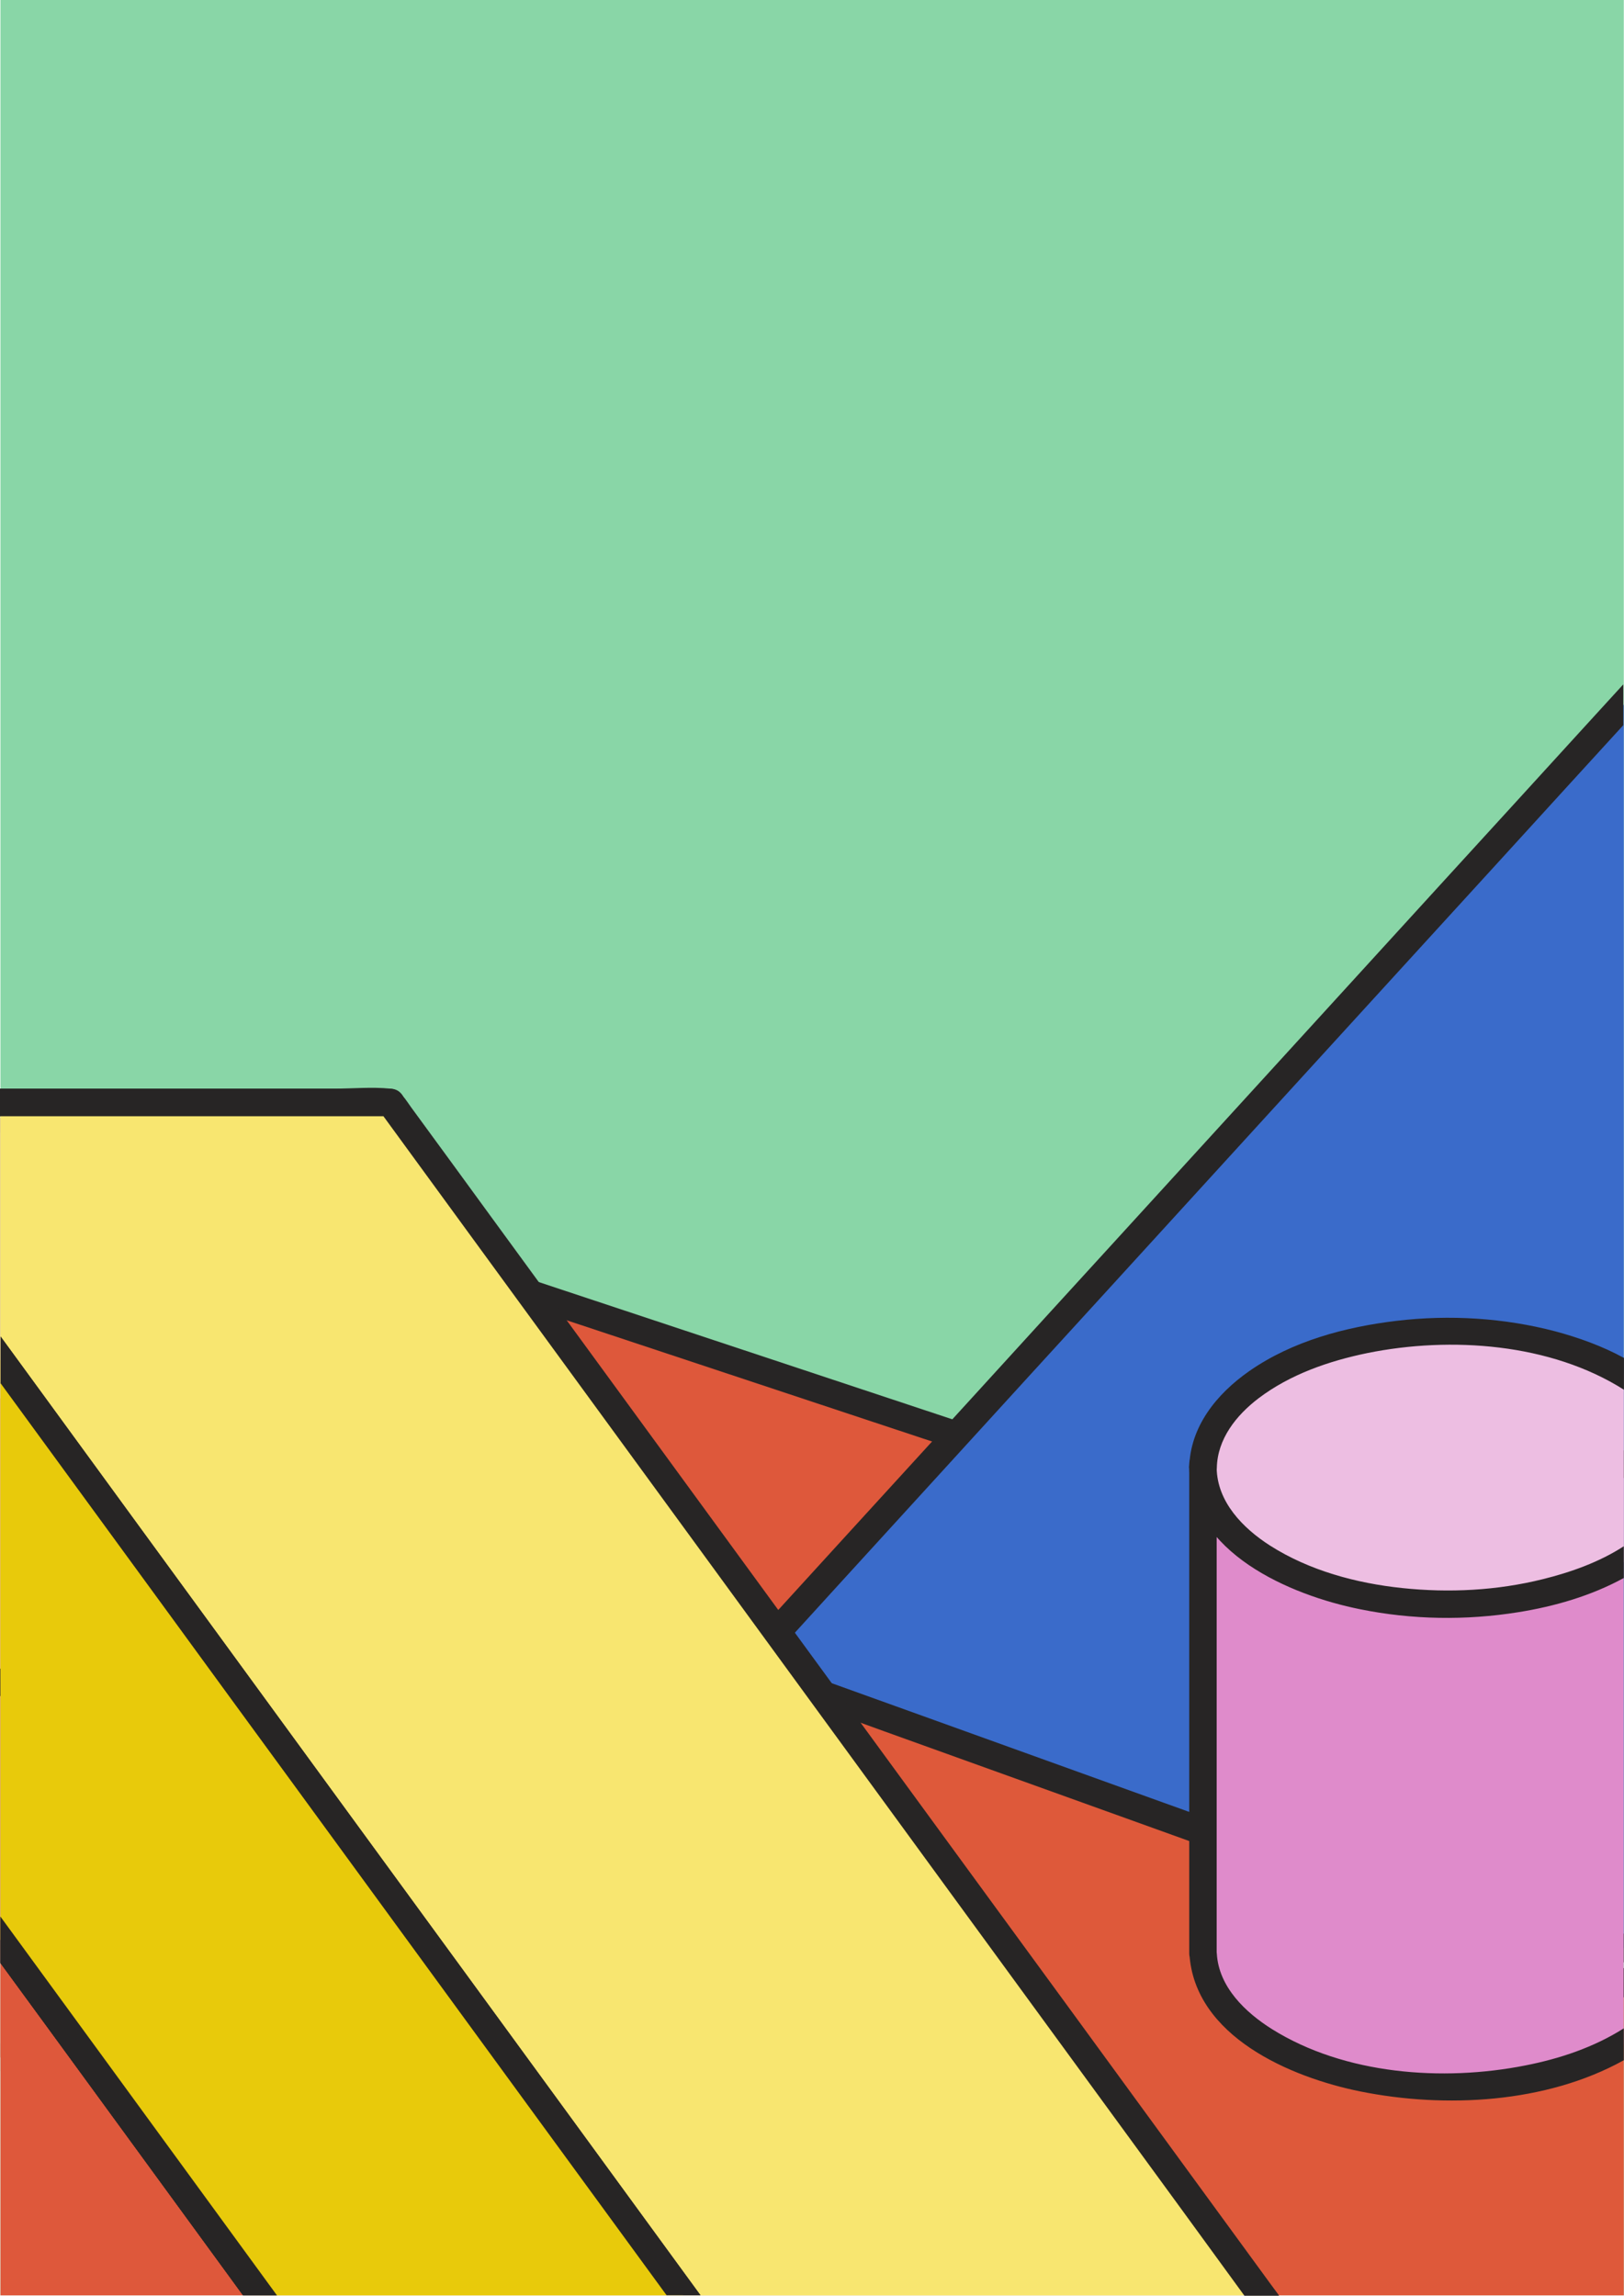 <?xml version="1.0" encoding="UTF-8" standalone="no"?>
<!-- Creator: CorelDRAW X6 -->

<svg
   xmlns:dc="http://purl.org/dc/elements/1.1/"
   xmlns:cc="http://creativecommons.org/ns#"
   xmlns:rdf="http://www.w3.org/1999/02/22-rdf-syntax-ns#"
   xmlns:svg="http://www.w3.org/2000/svg"
   xmlns="http://www.w3.org/2000/svg"
   xmlns:sodipodi="http://sodipodi.sourceforge.net/DTD/sodipodi-0.dtd"
   xmlns:inkscape="http://www.inkscape.org/namespaces/inkscape"
   xml:space="preserve"
   width="9.825in"
   height="13.891in"
   version="1.1"
   style="clip-rule:evenodd;fill-rule:evenodd;image-rendering:optimizeQuality;shape-rendering:geometricPrecision;text-rendering:geometricPrecision"
   viewBox="0 0 9824.767 13891"
   id="svg286"
   sodipodi:docname="59097.svg"
   inkscape:version="0.92.3 (2405546, 2018-03-11)"><sodipodi:namedview
   pagecolor="#ffffff"
   bordercolor="#666666"
   borderopacity="1"
   objecttolerance="10"
   gridtolerance="10"
   guidetolerance="10"
   inkscape:pageopacity="0"
   inkscape:pageshadow="2"
   inkscape:window-width="1218"
   inkscape:window-height="1001"
   id="namedview288"
   showgrid="false"
   fit-margin-top="0"
   fit-margin-left="0"
   fit-margin-right="0"
   fit-margin-bottom="0"
   inkscape:zoom="0.26643802"
   inkscape:cx="428.57535"
   inkscape:cy="340.5157"
   inkscape:window-x="54"
   inkscape:window-y="-8"
   inkscape:window-maximized="1"
   inkscape:current-layer="svg286" />
 <defs
   id="defs4"><style
     type="text/css"
     id="style2">
   <![CDATA[
    .fil3 {fill:#272525;fill-rule:nonzero}
    .fil4 {fill:#446EC0;fill-rule:nonzero}
    .fil9 {fill:#5478E8;fill-rule:nonzero}
    .fil14 {fill:#5CA157;fill-rule:nonzero}
    .fil10 {fill:#69BA8B;fill-rule:nonzero}
    .fil1 {fill:#87CEB7;fill-rule:nonzero}
    .fil11 {fill:#A27FF2;fill-rule:nonzero}
    .fil13 {fill:#A2C8E9;fill-rule:nonzero}
    .fil5 {fill:#DA757F;fill-rule:nonzero}
    .fil2 {fill:#DE583B;fill-rule:nonzero}
    .fil12 {fill:#E27F4E;fill-rule:nonzero}
    .fil6 {fill:#E7C4C7;fill-rule:nonzero}
    .fil8 {fill:#EEC161;fill-rule:nonzero}
    .fil15 {fill:#F2D254;fill-rule:nonzero}
    .fil7 {fill:#F8E670;fill-rule:nonzero}
    .fil0 {fill:white;fill-rule:nonzero}
   ]]>
  </style></defs>
 <polygon
   style="fill:#ffffff;fill-rule:nonzero"
   id="polygon7"
   points="0,16667 34722,16667 34722,0 0,0 "
   class="fil0"
   transform="translate(-1585.412,-1389)" /><polygon
   style="fill:#89d6a7;fill-rule:nonzero;fill-opacity:1"
   id="polygon9"
   points="1588,1389 11409,1389 11409,15278 1588,15278 "
   class="fil1"
   transform="translate(-1585.412,-1389)" /><polygon
   style="fill:#de583b;fill-rule:nonzero"
   id="polygon11"
   points="1588,8152 10005,10944 10005,13838 1588,13838 "
   class="fil2"
   transform="translate(-1585.412,-1389)" /><path
   style="fill:#272525;fill-rule:nonzero"
   inkscape:connector-curvature="0"
   id="path13"
   d="m 8419.588,12366 c -289,0 -578,0 -867,0 -694,0 -1389,0 -2084,0 -840,0 -1681,0 -2521,0 -727,0 -1454,0 -2181,0 -240,0 -480,0 -719,0 -15,0 -30,0 -44,-1 v 167 h 554 c 694,0 1389,0 2083,0 840,0 1681,0 2521,0 727,0 1454,0 2181,0 353,0 709,11 1062,0 5,0 10,0 15,0 107,0 107,-167 0,-167 z M 2.588,6851 c 177,59 355,118 532,177 695,231 1390,461 2084,692 841,279 1681,558 2522,837 727,241 1454,482 2181,724 240,80 479,159 719,239 112,37 226,88 342,113 5,1 10,3 15,5 -20,-27 -41,-54 -61,-80 0,325 0,651 0,976 0,519 0,1038 0,1558 0,120 0,240 0,360 0,107 167,107 167,0 0,-325 0,-651 0,-976 0,-519 0,-1038 0,-1558 0,-120 0,-240 0,-360 0,-38 -26,-69 -61,-80 -289,-96 -579,-192 -868,-288 -695,-231 -1390,-461 -2084,-692 -841,-279 -1681,-558 -2522,-837 -727,-241 -1454,-482 -2181,-724 -240,-80 -479,-159 -719,-239 -22,-7 -44,-15 -65,-22 v 176 z"
   class="fil3" /><polygon
   style="fill:#3a6bca;fill-rule:nonzero;fill-opacity:1"
   id="polygon15"
   points="5917,11668 11409,5653 11409,13176 "
   class="fil4"
   transform="translate(-1585.412,-1389)" /><path
   style="fill:#272525;fill-rule:nonzero"
   inkscape:connector-curvature="0"
   id="path17"
   d="m 4390.588,10338 c 60,-66 120,-131 179,-197 163,-178 326,-357 488,-535 241,-264 481,-527 722,-791 294,-322 587,-644 881,-965 320,-351 640,-701 960,-1052 325,-356 649,-711 974,-1067 303,-332 606,-663 908,-995 l 318,-348 v -247 l -234,256 c -294,322 -587,644 -881,965 -320,351 -640,701 -960,1052 -325,356 -649,711 -974,1067 -303,332 -606,663 -908,995 -256,280 -512,561 -768,841 -184,202 -368,403 -552,605 -87,95 -176,189 -261,286 -4,4 -7,8 -11,12 -72,79 45,197 118,118 z m 5432,1362 -1036,-284 c -645,-177 -1289,-354 -1934,-531 -557,-153 -1115,-306 -1672,-459 -271,-74 -542,-160 -816,-224 -4,-1 -8,-2 -11,-3 -104,-28 -148,132 -44,161 223,61 446,122 669,184 535,147 1070,294 1605,441 645,177 1289,354 1934,531 l 1306,358 v -173 z"
   class="fil3" /><polygon
   style="fill:#de583b;fill-rule:nonzero"
   id="polygon19"
   points="1588,13126 3159,15278 1588,15278 "
   class="fil2"
   transform="translate(-1585.412,-1389)" /><path
   style="fill:#272525;fill-rule:nonzero"
   inkscape:connector-curvature="0"
   id="path21"
   d="m 2.588,11878 413,565 c 272,372 544,745 815,1117 l 240,329 h 205 l -199,-273 c -272,-372 -544,-745 -815,-1117 l -659,-902 z"
   class="fil3" /><polygon
   style="fill:#de593a;fill-rule:nonzero;fill-opacity:1"
   id="polygon23"
   points="11409,13384 11409,15278 3159,15278 1588,13126 1588,9850 1818,9933 3950,10700 6566,11642 "
   class="fil5"
   transform="translate(-1585.412,-1389)" /><path
   style="fill:#272525;fill-rule:nonzero"
   inkscape:connector-curvature="0"
   id="path25"
   d="m 1675.588,13889 c -383,-524 -765,-1048 -1148,-1572 l -525,-720 v 281 l 313,428 c 385,528 770,1055 1155,1583 z m -1673,-5339 364,131 c 469,169 939,338 1408,507 228,82 455,164 683,246 437,157 874,314 1311,472 386,139 772,278 1158,417 139,50 279,100 418,151 403,145 806,290 1209,435 519,187 1037,373 1556,560 468,169 937,337 1405,506 l 310,111 v -177 0 c -434,-156 -868,-312 -1302,-468 -520,-187 -1040,-374 -1560,-561 -446,-161 -892,-321 -1338,-482 -206,-74 -411,-148 -617,-222 -273,-98 -547,-197 -820,-295 -488,-176 -975,-351 -1463,-527 -200,-72 -400,-144 -601,-216 -481,-173 -963,-346 -1444,-520 l -675,-243 v 177 z"
   class="fil3" /><path
   style="fill:#df8bcb;fill-rule:nonzero;fill-opacity:1"
   inkscape:connector-curvature="0"
   id="path27"
   d="m 9823.588,12370 c -269,157 -648,255 -1068,255 -803,0 -1456,-358 -1477,-803 h -1 V 8860 h 2545 v 3510 z"
   class="fil6" /><path
   style="fill:#272525;fill-rule:nonzero"
   inkscape:connector-curvature="0"
   id="path29"
   d="m 9823.588,12273 c -181,115 -388,184 -598,225 -498,98 -1090,55 -1530,-220 -161,-101 -322,-255 -334,-456 -3,-45 -36,-83 -83,-83 0,0 0,0 -1,0 28,28 56,56 83,83 0,-329 0,-659 0,-988 0,-535 0,-1070 0,-1605 0,-123 0,-246 0,-369 -28,28 -56,56 -83,83 333,0 667,0 1001,0 h 1545 v -167 h -591 c -529,0 -1058,0 -1588,0 -122,0 -245,0 -367,0 -45,0 -83,38 -83,83 0,335 0,671 0,1006 0,531 0,1062 0,1593 0,121 0,242 0,363 0,45 38,83 83,83 0,0 0,0 1,0 -28,-28 -56,-56 -83,-83 30,501 613,749 1035,834 513,103 1123,72 1593,-189 v -194 z"
   class="fil3" /><path
   style="fill:#edbee2;fill-rule:nonzero;fill-opacity:1"
   inkscape:connector-curvature="0"
   id="path31"
   d="m 7277.588,8882 c 0,455 662,825 1478,825 420,0 799,-98 1068,-255 V 8312 c -269,-157 -648,-255 -1068,-255 -816,0 -1478,369 -1478,825 z"
   class="fil6" /><path
   style="fill:#272525;fill-rule:nonzero"
   inkscape:connector-curvature="0"
   id="path33"
   d="m 7194.588,8882 c 7,512 610,770 1033,855 315,64 641,69 958,18 219,-35 441,-99 638,-207 v -192 c -148,96 -320,157 -489,199 -277,69 -567,84 -851,54 -278,-29 -563,-106 -800,-257 -164,-105 -320,-264 -323,-470 -2,-107 -168,-107 -167,0 z m 2629,-666 c -130,-71 -272,-122 -413,-160 -311,-82 -642,-102 -961,-64 -311,37 -633,123 -893,305 -196,137 -358,336 -362,585 -2,107 165,107 167,0 3,-175 118,-319 252,-421 191,-145 426,-226 659,-274 504,-102 1108,-60 1552,222 v -194 z"
   class="fil3" /><polygon
   style="fill:#f8e670;fill-rule:nonzero"
   id="polygon35"
   points="3950,8059 1588,8059 1588,11567 3950,11567 "
   class="fil7"
   transform="translate(-1585.412,-1389)" /><path
   style="fill:#272525;fill-rule:nonzero"
   inkscape:connector-curvature="0"
   id="path37"
   d="m 2.588,10262 h 46 c 629,0 1257,0 1886,0 143,0 287,0 430,0 45,0 83,-38 83,-83 0,-396 0,-792 0,-1187 0,-630 0,-1260 0,-1890 0,-144 0,-287 0,-431 0,-45 -38,-83 -83,-83 -395,0 -790,0 -1185,0 h -1178 v 167 h 46 c 629,0 1257,0 1886,0 143,0 287,0 430,0 -28,-28 -56,-56 -83,-83 0,396 0,792 0,1187 0,630 0,1260 0,1890 0,144 0,287 0,431 28,-28 56,-56 83,-83 -395,0 -790,0 -1185,0 h -1178 v 167 z"
   class="fil3" /><polygon
   style="fill:#f8e670;fill-rule:nonzero"
   id="polygon39"
   points="3951,8059 1588,8059 1588,9618 5720,15278 9221,15278 "
   class="fil7"
   transform="translate(-1585.412,-1389)" /><path
   style="fill:#272525;fill-rule:nonzero"
   inkscape:connector-curvature="0"
   id="path41"
   d="m 7737.588,13889 -48,-65 c -238,-326 -476,-652 -714,-978 -329,-451 -658,-902 -988,-1353 -368,-503 -735,-1007 -1103,-1510 -354,-484 -707,-969 -1061,-1453 -284,-389 -569,-779 -853,-1168 -160,-220 -321,-440 -482,-660 -34,-46 -66,-109 -128,-115 -110,-11 -227,0 -338,0 -562,0 -1125,0 -1687,0 h -336 v 167 h 46 c 629,0 1257,0 1886,0 143,0 287,0 430,0 -24,-14 -48,-28 -72,-41 184,252 367,503 551,755 441,604 882,1208 1323,1812 530,727 1061,1453 1591,2180 461,631 922,1263 1383,1894 131,179 260,358 391,537 h 207 z m -7735,-5520 765,1049 c 368,503 735,1007 1103,1510 354,484 707,969 1061,1453 284,389 568,779 853,1168 l 248,339 h 205 c -108,-148 -216,-296 -324,-444 -441,-604 -882,-1208 -1323,-1812 -530,-727 -1061,-1453 -1591,-2180 -332,-455 -664,-910 -996,-1365 v 281 z"
   class="fil3" /><polygon
   style="fill:#e8ca0b;fill-rule:nonzero;fill-opacity:1"
   id="polygon43"
   points="3159,15278 1588,13126 1588,9618 1818,9933 3011,11567 5720,15278 "
   class="fil7"
   transform="translate(-1585.412,-1389)" /><path
   style="fill:#272525;fill-rule:nonzero"
   inkscape:connector-curvature="0"
   id="path45"
   d="m 1675.588,13889 c -347,-476 -695,-952 -1042,-1428 l -631,-864 v 281 l 223,305 c 361,495 723,990 1084,1485 l 161,221 z m -1673,-5520 1,1 c 345,472 689,944 1034,1416 236,324 472,647 709,971 498,683 997,1365 1495,2048 l 791,1083 h 205 c -222,-304 -444,-608 -666,-913 -511,-701 -1023,-1401 -1534,-2101 -232,-318 -465,-637 -697,-955 -362,-496 -724,-991 -1085,-1487 l -252,-345 v 281 z"
   class="fil3" />
</svg>